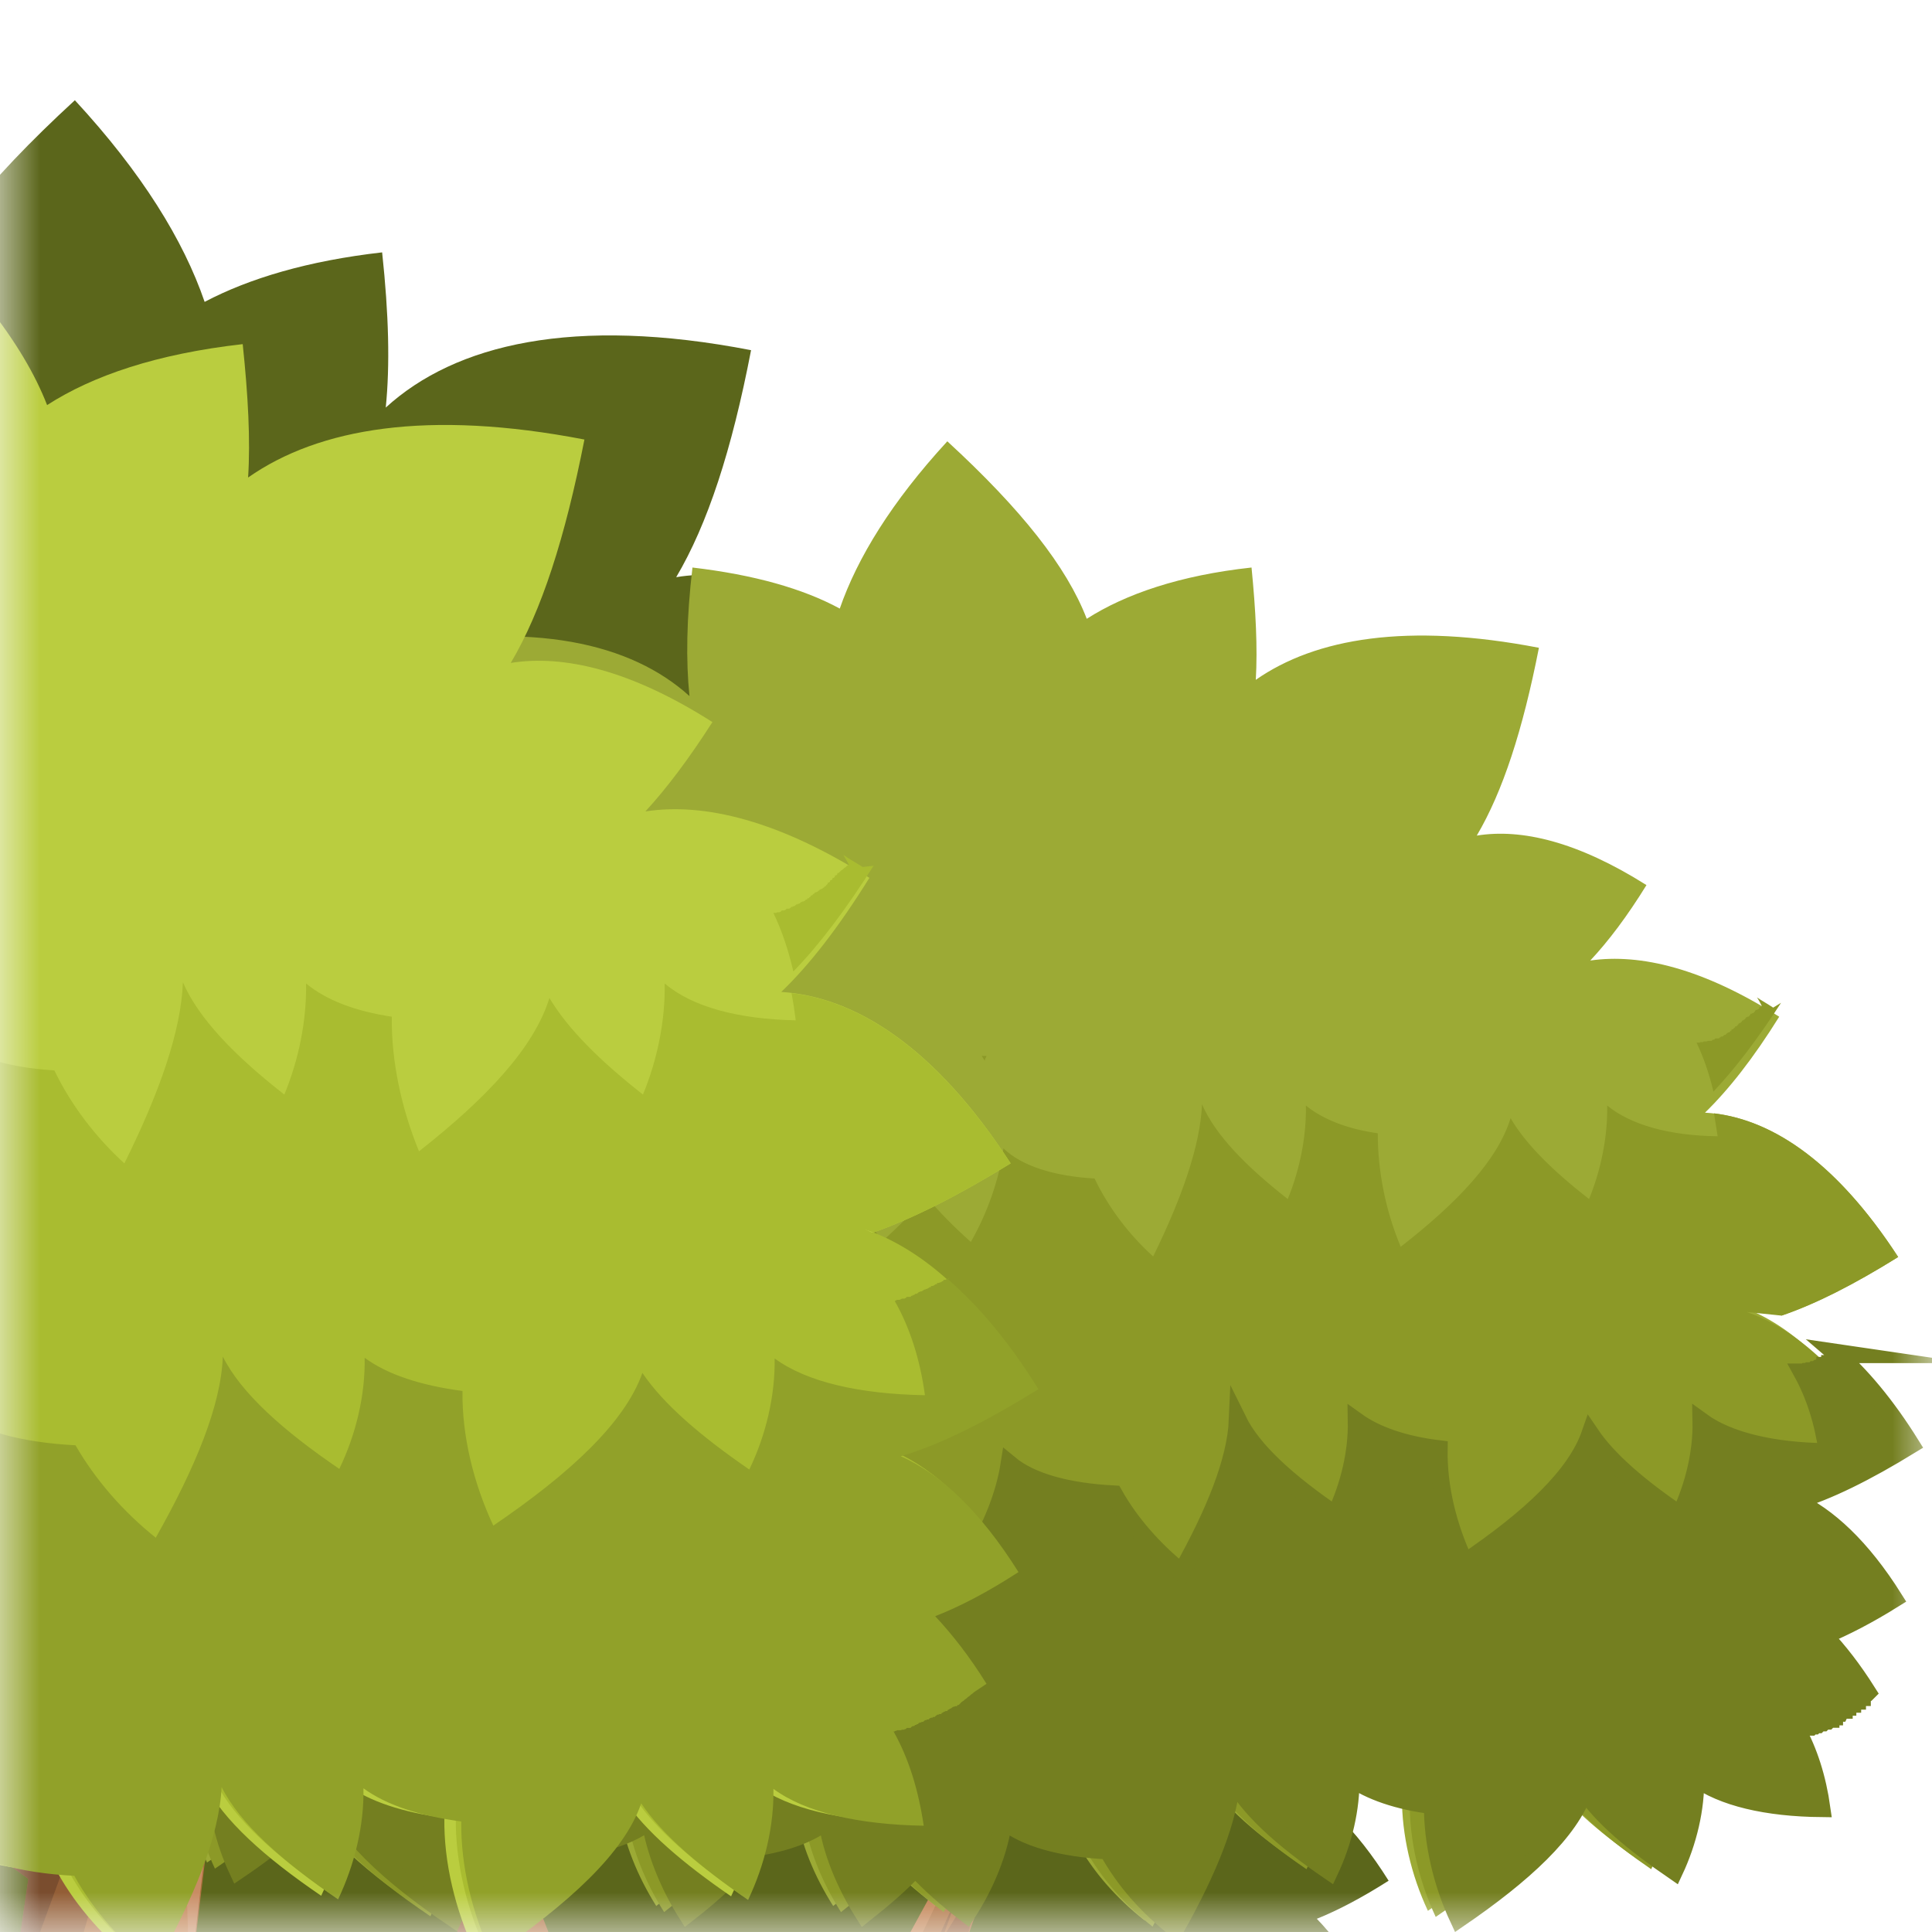 <svg width="24" height="24" viewBox="0 0 24 24" fill="none" xmlns="http://www.w3.org/2000/svg">
<mask id="mask0_44_148545" style="mask-type:luminance" maskUnits="userSpaceOnUse" x="0" y="0" width="24" height="24">
<path d="M24 0H0V24H24V0Z" fill="white"/>
</mask>
<g mask="url(#mask0_44_148545)">
<path fill-rule="evenodd" clip-rule="evenodd" d="M16.125 19.868C16.552 19.726 17.04 19.478 17.61 19.126C16.8 17.873 15.945 17.333 15.158 17.288C15.457 16.996 15.765 16.598 16.102 16.066C15.135 15.451 14.332 15.256 13.703 15.353C13.928 15.106 14.168 14.791 14.422 14.393C13.545 13.838 12.825 13.666 12.262 13.763C12.592 13.208 12.848 12.428 13.05 11.371C11.377 11.048 10.2 11.251 9.45 11.776C9.472 11.371 9.45 10.898 9.39 10.343C8.475 10.448 7.785 10.681 7.29 10.996C7.035 10.336 6.457 9.608 5.512 8.738C4.807 9.503 4.365 10.216 4.14 10.868C3.667 10.621 3.052 10.433 2.265 10.343C2.19 10.996 2.175 11.528 2.227 11.978C1.492 11.303 0.247 11.011 -1.628 11.371C-1.425 12.428 -1.17 13.208 -0.84 13.763C-1.403 13.673 -2.123 13.838 -3 14.393C-2.94 14.491 -2.88 14.581 -2.82 14.663C-3.608 14.573 -4.59 14.836 -5.768 15.578C-5.1 16.636 -4.508 17.296 -3.915 17.618C-4.545 17.791 -5.205 18.316 -5.828 19.321C-5.663 19.426 -5.498 19.523 -5.348 19.606H-5.333V19.613H-5.325L-5.318 19.621L-5.303 19.628H-5.288L-5.273 19.643H-5.258V19.651H-5.25L-5.243 19.658H-5.228H-5.213L-5.198 19.666L-5.19 19.673H-5.183H-5.175H-5.168V19.681L-5.16 19.688H-5.153H-5.145H-5.138H-5.13L-5.123 19.696H-5.115H-5.108H-5.1L-5.093 19.703H-5.085H-5.078H-5.07V19.711H-5.063L-5.048 19.718H-5.04H-5.033H-5.025V19.726H-5.018H-5.01H-5.003H-4.995H-4.988H-4.98H-4.973H-4.965H-4.958H-4.95H-4.943H-4.935H-4.928H-4.92C-5.558 19.891 -6.225 20.416 -6.863 21.436C-6.293 21.796 -5.805 22.028 -5.385 22.156C-5.805 22.343 -6.233 22.733 -6.645 23.401C-6.308 23.611 -6.015 23.768 -5.753 23.873C-5.94 24.068 -6.12 24.308 -6.308 24.593L-6.293 24.608H-6.278V24.616H-6.263L-6.248 24.638L-6.233 24.653H-6.218V24.661H-6.203L-6.195 24.676L-6.18 24.691H-6.173L-6.165 24.698H-6.15V24.713H-6.143L-6.128 24.728L-6.113 24.736H-6.098V24.751H-6.083L-6.068 24.766L-6.053 24.773H-6.038V24.781H-6.023L-6.008 24.796L-5.993 24.803H-5.978V24.811H-5.963L-5.948 24.826L-5.933 24.833H-5.925V24.841H-5.91L-5.903 24.856L-5.888 24.871H-5.88L-5.873 24.878H-5.858V24.886H-5.85L-5.835 24.901L-5.828 24.908H-5.813V24.916H-5.798L-5.783 24.931H-5.768H-5.753V24.938H-5.738L-5.723 24.953L-5.708 24.961H-5.693H-5.678L-5.67 24.976L-5.655 24.983H-5.648H-5.633L-5.625 24.991L-5.61 24.998H-5.603H-5.588V25.006H-5.58L-5.565 25.013H-5.558H-5.543H-5.528L-5.513 25.021H-5.498H-5.483H-5.468L-5.453 25.028H-5.438C-5.603 25.321 -5.715 25.658 -5.775 26.056C-5.07 26.048 -4.508 25.913 -4.163 25.658C-4.17 26.056 -4.073 26.468 -3.893 26.851C-3.375 26.498 -2.97 26.153 -2.745 25.816C-2.558 26.348 -1.973 26.888 -1.148 27.458C-1.013 27.166 -0.915 26.858 -0.863 26.551C-0.593 26.513 -0.368 26.446 -0.18 26.356C-0.18 26.438 -0.18 26.513 -0.18 26.596C0.525 26.588 1.057 26.453 1.365 26.198C1.425 26.596 1.59 27.008 1.837 27.391C2.212 27.106 2.505 26.821 2.7 26.543C3.097 26.483 3.412 26.363 3.622 26.198C3.682 26.596 3.847 27.008 4.095 27.391C4.35 27.196 4.575 27.001 4.747 26.806C4.92 27.001 5.145 27.196 5.4 27.391C5.64 27.008 5.812 26.596 5.872 26.198C6.142 26.423 6.607 26.551 7.207 26.588C7.417 26.963 7.717 27.301 8.062 27.578C8.49 26.821 8.76 26.161 8.782 25.636C8.977 26.026 9.42 26.423 10.027 26.843C10.207 26.468 10.305 26.048 10.297 25.651C10.545 25.831 10.905 25.951 11.348 26.011C11.348 26.491 11.46 26.993 11.678 27.451C12.51 26.888 13.095 26.341 13.283 25.808C13.508 26.146 13.912 26.483 14.43 26.843C14.61 26.468 14.707 26.048 14.7 25.651C15.045 25.898 15.607 26.033 16.312 26.048C16.26 25.658 16.148 25.321 15.99 25.036H16.005H16.012L16.027 25.028H16.035H16.05H16.058L16.073 25.021H16.087H16.102H16.117L16.132 25.013H16.147H16.163H16.177L16.192 24.998H16.207L16.223 24.983H16.238L16.252 24.968L16.267 24.961H16.282H16.297L16.312 24.946L16.328 24.938H16.343H16.358L16.372 24.923L16.387 24.916H16.402V24.908H16.418L16.425 24.893L16.44 24.886H16.448V24.878H16.462L16.47 24.863L16.485 24.848H16.492V24.841H16.507L16.515 24.826H16.522L16.538 24.811H16.545L16.552 24.803H16.567L16.575 24.788H16.582L16.598 24.773L16.605 24.766H16.62V24.751H16.627L16.642 24.736L16.657 24.728H16.672V24.713H16.688L16.703 24.698L16.718 24.691H16.733V24.676H16.747L16.762 24.653L16.777 24.646H16.8V24.631H16.815L16.83 24.608L16.845 24.601L16.867 24.586L16.882 24.571L16.905 24.556C16.725 24.263 16.538 24.023 16.358 23.836C16.62 23.731 16.92 23.573 17.25 23.363C16.837 22.703 16.41 22.306 15.99 22.118C16.41 21.998 16.89 21.758 17.468 21.398C16.875 20.453 16.26 19.928 15.668 19.733L16.125 19.868ZM0.57 25.351L0.555 25.328H0.592L0.57 25.351ZM1.882 25.381C1.882 25.381 1.867 25.343 1.852 25.321H1.92C1.92 25.321 1.89 25.358 1.882 25.381ZM4.132 25.381C4.132 25.381 4.117 25.343 4.102 25.321H4.17C4.17 25.321 4.14 25.358 4.132 25.381ZM6.037 25.381C6.037 25.381 6.015 25.343 6 25.321H6.067C6.067 25.321 6.052 25.358 6.037 25.381Z" fill="#5B661B"/>
<path fill-rule="evenodd" clip-rule="evenodd" d="M4.74 19.327C5.19 19.17 5.708 18.915 6.308 18.54C5.453 17.212 4.545 16.642 3.705 16.597C4.02 16.29 4.35 15.862 4.71 15.307C3.683 14.655 2.835 14.452 2.168 14.55C2.408 14.295 2.663 13.957 2.925 13.537C2.003 12.952 1.238 12.772 0.638 12.87C0.99 12.277 1.26 11.452 1.478 10.335C-0.292 9.99 -1.537 10.207 -2.34 10.762C-2.31 10.335 -2.34 9.832 -2.4 9.247C-3.367 9.36 -4.102 9.6 -4.62 9.937C-4.89 9.232 -5.497 8.467 -6.502 7.545C-7.252 8.355 -7.717 9.112 -7.95 9.802C-8.452 9.54 -9.105 9.345 -9.93 9.247C-10.005 9.937 -10.02 10.507 -9.975 10.98C-10.755 10.267 -12.075 9.952 -14.055 10.335C-13.838 11.452 -13.568 12.277 -13.215 12.87C-13.815 12.772 -14.58 12.952 -15.502 13.537C-15.443 13.635 -15.375 13.732 -15.315 13.822C-16.148 13.732 -17.19 14.002 -18.435 14.79C-17.723 15.915 -17.1 16.605 -16.47 16.957C-17.137 17.137 -17.835 17.692 -18.495 18.757C-18.315 18.87 -18.15 18.967 -17.985 19.057H-17.97V19.065H-17.962L-17.955 19.072L-17.94 19.08H-17.925L-17.91 19.095H-17.902H-17.887V19.102H-17.88L-17.872 19.11H-17.858H-17.843L-17.828 19.117L-17.812 19.125H-17.805H-17.797H-17.782V19.132L-17.767 19.14H-17.76H-17.753H-17.738V19.147L-17.73 19.155H-17.715H-17.7H-17.692L-17.685 19.162H-17.67H-17.655H-17.648V19.17H-17.633L-17.617 19.177H-17.602H-17.595H-17.587V19.185H-17.573H-17.565H-17.558H-17.55H-17.543H-17.535H-17.527H-17.52H-17.512H-17.505H-17.497H-17.49H-17.483H-17.475H-17.468C-18.142 19.365 -18.848 19.92 -19.523 21C-18.915 21.375 -18.405 21.63 -17.962 21.757C-18.405 21.952 -18.863 22.372 -19.297 23.077C-18.945 23.295 -18.63 23.46 -18.352 23.572C-18.547 23.775 -18.742 24.03 -18.938 24.337L-18.915 24.352H-18.9V24.367L-18.878 24.382H-18.863V24.397L-18.848 24.412H-18.832V24.42L-18.81 24.435H-18.795V24.442H-18.78L-18.773 24.457H-18.765L-18.742 24.472H-18.735L-18.727 24.48H-18.712V24.495H-18.698L-18.683 24.51L-18.668 24.517H-18.652V24.532H-18.637L-18.622 24.547L-18.608 24.555H-18.593V24.562H-18.578L-18.562 24.577L-18.547 24.585H-18.532V24.592H-18.517L-18.503 24.607L-18.488 24.622H-18.48V24.63H-18.465L-18.457 24.645H-18.45L-18.435 24.66L-18.427 24.667H-18.413V24.675H-18.398L-18.383 24.69L-18.367 24.697H-18.352V24.705H-18.337L-18.323 24.72H-18.308L-18.293 24.735L-18.277 24.742H-18.262H-18.247L-18.233 24.757L-18.218 24.765H-18.21H-18.195L-18.188 24.772L-18.172 24.78H-18.165H-18.15V24.787H-18.142L-18.128 24.795H-18.113H-18.098H-18.082L-18.067 24.802H-18.052H-18.038H-18.023L-18.008 24.81H-17.992C-18.172 25.117 -18.285 25.477 -18.345 25.897C-17.602 25.89 -17.003 25.747 -16.642 25.477C-16.65 25.897 -16.545 26.34 -16.358 26.737C-15.81 26.362 -15.383 26.002 -15.143 25.642C-14.947 26.205 -14.325 26.782 -13.447 27.375C-13.305 27.067 -13.2 26.745 -13.14 26.415C-12.855 26.37 -12.615 26.302 -12.42 26.205C-12.42 26.287 -12.42 26.377 -12.42 26.46C-11.678 26.445 -11.107 26.31 -10.785 26.04C-10.725 26.46 -10.545 26.902 -10.283 27.3C-9.885 26.992 -9.57 26.7 -9.375 26.407C-8.947 26.34 -8.617 26.22 -8.4 26.04C-8.34 26.46 -8.16 26.902 -7.897 27.3C-7.627 27.09 -7.395 26.887 -7.207 26.677C-7.02 26.88 -6.787 27.09 -6.517 27.3C-6.262 26.895 -6.082 26.452 -6.015 26.04C-5.73 26.28 -5.242 26.415 -4.605 26.452C-4.387 26.85 -4.065 27.21 -3.697 27.502C-3.247 26.7 -2.962 26.002 -2.94 25.447C-2.737 25.86 -2.265 26.287 -1.62 26.722C-1.432 26.317 -1.327 25.875 -1.335 25.462C-1.072 25.65 -0.69 25.777 -0.225 25.837C-0.232 26.347 -0.105 26.88 0.128 27.367C1.005 26.767 1.628 26.197 1.823 25.635C2.063 25.987 2.49 26.355 3.038 26.73C3.225 26.325 3.33 25.882 3.323 25.47C3.69 25.732 4.283 25.875 5.025 25.89C4.965 25.477 4.853 25.125 4.68 24.817H4.695H4.703L4.718 24.81H4.725H4.74H4.755L4.77 24.802H4.785H4.8H4.815L4.83 24.795H4.845H4.86H4.875L4.89 24.78H4.905L4.92 24.765H4.935L4.95 24.75L4.965 24.742H4.98H4.995L5.01 24.727L5.025 24.72H5.04V24.712H5.055L5.07 24.697L5.085 24.69H5.1V24.682H5.115L5.13 24.667L5.145 24.652H5.16V24.645H5.175L5.183 24.63L5.198 24.615H5.205L5.213 24.607H5.228L5.235 24.592H5.243L5.258 24.577H5.265L5.273 24.57H5.288L5.295 24.555H5.303L5.325 24.54L5.333 24.532H5.348V24.517H5.363L5.378 24.502L5.393 24.495H5.415V24.48H5.43L5.453 24.457L5.468 24.45L5.49 24.435L5.505 24.427L5.528 24.412L5.543 24.397L5.565 24.382L5.58 24.367L5.603 24.352L5.618 24.337L5.64 24.322L5.663 24.307L5.685 24.292C5.49 23.985 5.295 23.73 5.1 23.527C5.378 23.415 5.693 23.25 6.045 23.032C5.61 22.335 5.153 21.915 4.71 21.712C5.153 21.585 5.663 21.33 6.27 20.955C5.648 19.95 4.995 19.402 4.365 19.185L4.74 19.327ZM-11.738 25.132L-11.752 25.102H-11.715L-11.738 25.132ZM-10.342 25.17C-10.342 25.17 -10.357 25.125 -10.373 25.11H-10.305C-10.305 25.11 -10.335 25.147 -10.35 25.17H-10.342ZM-7.957 25.17C-7.957 25.17 -7.972 25.125 -7.987 25.11H-7.92C-7.92 25.11 -7.95 25.147 -7.965 25.17H-7.957ZM-5.94 25.17C-5.94 25.17 -5.97 25.125 -5.985 25.11H-5.917C-5.917 25.11 -5.94 25.155 -5.947 25.17H-5.94Z" fill="#5B661B"/>
<path fill-rule="evenodd" clip-rule="evenodd" d="M13.027 14.273H13.042H13.057H13.065H13.072H13.087L13.102 14.265H13.117H13.125H13.14H13.147L13.155 14.258H13.17H13.185H13.192L13.2 14.25H13.215H13.222H13.237H13.252V14.243L13.267 14.235L13.29 14.228H13.305H13.32L13.335 14.213H13.342H13.357V14.205H13.365L13.372 14.198L13.387 14.19H13.402H13.417L13.425 14.183L13.44 14.175H13.447H13.455H13.47V14.168L13.485 14.16H13.5H13.507H13.522V14.153H13.545V14.145L13.56 14.138H13.567H13.582V14.13H13.597L13.605 14.115L13.62 14.108L13.627 14.1H13.642L13.657 14.085H13.665H13.68V14.078H13.687L13.695 14.063L13.71 14.055C13.89 13.958 14.077 13.845 14.28 13.718C13.545 12.533 12.765 11.91 12.022 11.715C12.72 11.325 13.417 10.553 14.205 9.308C12.817 8.43 11.662 8.123 10.732 8.228C10.8 8.13 10.867 8.018 10.942 7.913C9.915 7.26 9.067 7.058 8.4 7.17C8.79 6.51 9.09 5.595 9.33 4.35C7.125 3.923 5.655 4.275 4.792 5.063C4.845 4.538 4.83 3.908 4.747 3.135C3.825 3.24 3.097 3.458 2.542 3.75C2.28 2.985 1.762 2.145 0.93 1.245C-0.188 2.273 -0.863 3.128 -1.163 3.908C-1.748 3.533 -2.558 3.263 -3.638 3.135C-3.713 3.788 -3.735 4.35 -3.705 4.823C-4.598 4.2 -5.978 3.96 -7.95 4.343C-7.71 5.588 -7.41 6.503 -7.02 7.163C-7.688 7.05 -8.535 7.253 -9.563 7.905C-9.263 8.37 -8.985 8.745 -8.715 9.038C-9.458 8.925 -10.403 9.158 -11.543 9.878C-11.145 10.5 -10.785 10.973 -10.425 11.318C-11.355 11.37 -12.36 12.008 -13.32 13.478C-12.653 13.898 -12.075 14.183 -11.573 14.355C-12.27 14.595 -13.005 15.203 -13.695 16.32C-13.02 16.74 -12.45 17.018 -11.955 17.168C-12.45 17.385 -12.953 17.85 -13.44 18.63C-13.043 18.878 -12.698 19.058 -12.383 19.185C-12.6 19.41 -12.818 19.695 -13.035 20.04L-13.013 20.055L-12.99 20.07L-12.968 20.085L-12.945 20.1L-12.923 20.115L-12.9 20.13L-12.878 20.145H-12.863V20.16L-12.84 20.175H-12.825V20.19L-12.803 20.205H-12.788V20.22L-12.765 20.235H-12.75V20.25L-12.728 20.265H-12.713V20.28L-12.69 20.295H-12.675V20.31H-12.653L-12.638 20.325H-12.63L-12.608 20.34H-12.6L-12.593 20.355H-12.57L-12.563 20.37H-12.555L-12.533 20.385H-12.525L-12.518 20.393H-12.495L-12.488 20.408H-12.48L-12.458 20.423H-12.45L-12.435 20.43H-12.413V20.445H-12.398L-12.375 20.46L-12.36 20.468H-12.338V20.483H-12.323L-12.3 20.498L-12.285 20.505H-12.27V20.513H-12.255L-12.233 20.528L-12.218 20.535H-12.203V20.543H-12.188L-12.173 20.558L-12.158 20.565H-12.143L-12.128 20.58H-12.113V20.588H-12.098L-12.083 20.603L-12.068 20.61H-12.053H-12.038L-12.023 20.625L-12.008 20.633H-11.993H-11.978L-11.963 20.648H-11.948H-11.933H-11.918L-11.903 20.655H-11.888C-12.083 20.993 -12.203 21.39 -12.27 21.848C-11.438 21.833 -10.778 21.675 -10.373 21.383C-10.388 21.848 -10.268 22.343 -10.058 22.785C-9.45 22.365 -8.97 21.968 -8.708 21.57C-8.49 22.193 -7.8 22.838 -6.818 23.505C-6.563 22.965 -6.42 22.373 -6.428 21.803C-5.903 21.735 -5.483 21.593 -5.19 21.383C-5.205 21.848 -5.085 22.343 -4.875 22.785C-4.163 22.298 -3.63 21.825 -3.405 21.368C-3.383 21.983 -3.06 22.763 -2.558 23.655C-2.145 23.325 -1.793 22.928 -1.545 22.485C-0.84 22.448 -0.293 22.29 0.022 22.028C0.09 22.493 0.292 22.988 0.577 23.43C0.877 23.198 1.14 22.965 1.342 22.74C1.545 22.965 1.807 23.198 2.107 23.43C2.392 22.98 2.595 22.493 2.662 22.028C2.902 22.23 3.277 22.365 3.75 22.433C3.975 22.755 4.32 23.093 4.762 23.43C5.047 22.98 5.25 22.493 5.317 22.028C5.67 22.32 6.307 22.478 7.132 22.493C7.132 22.395 7.132 22.298 7.132 22.208C7.35 22.313 7.62 22.388 7.935 22.44C7.995 22.8 8.115 23.168 8.272 23.505C9.247 22.838 9.937 22.2 10.162 21.57C10.425 21.968 10.905 22.373 11.512 22.785C11.722 22.335 11.842 21.848 11.827 21.383C12.232 21.675 12.892 21.833 13.725 21.848C13.657 21.383 13.53 20.978 13.335 20.64H13.35H13.365L13.38 20.633H13.395H13.41H13.425L13.44 20.618L13.455 20.61H13.47H13.485L13.492 20.595L13.507 20.588H13.515H13.522H13.537L13.545 20.58H13.552L13.567 20.565H13.575H13.59V20.558H13.605L13.62 20.543L13.635 20.535H13.65V20.528H13.665L13.68 20.513L13.695 20.505H13.71V20.498H13.725L13.74 20.483L13.762 20.475H13.777V20.468H13.792L13.8 20.453H13.807L13.83 20.438H13.837L13.845 20.43H13.867L13.875 20.415H13.882L13.905 20.4L13.92 20.393H13.935V20.378H13.95L13.972 20.363L13.987 20.355H14.01V20.348H14.032L14.047 20.325L14.07 20.31H14.085V20.303L14.107 20.288H14.122V20.273L14.145 20.258H14.16V20.243L14.182 20.228H14.197L14.205 20.213L14.227 20.198H14.235L14.242 20.183L14.265 20.168H14.272L14.287 20.153L14.31 20.138L14.325 20.123L14.347 20.108L14.362 20.093L14.385 20.078L14.407 20.063L14.43 20.048C14.22 19.703 14.002 19.425 13.777 19.193C14.092 19.065 14.437 18.885 14.835 18.638C14.347 17.858 13.845 17.393 13.35 17.175C13.845 17.033 14.415 16.755 15.09 16.328C14.34 15.128 13.552 14.505 12.802 14.31L13.027 14.273ZM0.352 20.82C0.352 20.82 0.33 20.775 0.322 20.753H0.405C0.405 20.753 0.375 20.798 0.36 20.82H0.352ZM2.595 20.82C2.595 20.82 2.565 20.775 2.55 20.753H2.632C2.632 20.753 2.61 20.798 2.602 20.82H2.595ZM5.25 20.82C5.25 20.82 5.22 20.775 5.205 20.753H5.287C5.287 20.753 5.265 20.798 5.257 20.82H5.25ZM6.802 20.783L6.78 20.753H6.817L6.802 20.783Z" fill="#5B661B"/>
<path fill-rule="evenodd" clip-rule="evenodd" d="M7.44 25.597L6.503 23.212L7.44 20.325L5.625 23.212L5.813 25.537L2.805 26.474L2.055 27.165L2.558 23.024L-0.952 20.767L-1.14 16.252L-1.957 20.077L-3.465 19.2L-4.53 17.07L-4.155 20.077L0.36 23.34L0.113 25.095L-2.145 23.152L-0.33 26.099L-0.705 27.727L-3.78 26.099L-6.54 25.657L-7.98 22.957L-7.605 25.717L-11.242 24.584L-11.303 22.072L-10.17 20.88L-9.982 17.805L-10.732 20.317L-12.675 22.14L-12.773 25.432L-6.967 27.72L-4.207 28.282L-2.707 30.082C-1.785 39.719 -2.167 42.832 -3.457 46.087C-3.915 46.387 -4.147 46.882 -4.777 47.099C-5.43 47.325 -6.487 47.272 -7.005 47.984H10.463C9.668 46.8 8.153 46.844 7.073 46.44C6.15 46.094 5.663 45.217 4.763 45.082C3.533 43.005 2.085 38.917 2.843 30.082L3.638 27.907L11.475 25.649L13.29 20.377L10.973 24.645L7.463 25.582L7.44 25.597Z" fill="#AD703E"/>
<path fill-rule="evenodd" clip-rule="evenodd" d="M4.553 26.835L3.03 27.9L2.812 30.098L3.615 27.923L11.453 25.665L12.36 23.025L10.867 25.44L4.553 26.835Z" fill="#935E36"/>
<path fill-rule="evenodd" clip-rule="evenodd" d="M7.942 26.385L4.597 27.255L3.615 27.923L11.453 25.665L12.053 23.933L11.123 25.545L7.942 26.385Z" fill="#935E36"/>
<path fill-rule="evenodd" clip-rule="evenodd" d="M-0.338 26.1L-0.713 27.735L-0.075 28.92L0.285 26.205L-2.16 23.152L-0.338 26.1Z" fill="#935E36"/>
<path fill-rule="evenodd" clip-rule="evenodd" d="M-4.545 17.07L-4.17 20.078L0.353 23.34L0.098 25.095L0.533 25.77L1.29 23.13L-3.795 19.665L-4.545 17.07Z" fill="#935E36"/>
<path fill-rule="evenodd" clip-rule="evenodd" d="M5.805 25.538L4.935 25.808L6.368 25.77L5.618 23.213L5.805 25.538Z" fill="#935E36"/>
<path fill-rule="evenodd" clip-rule="evenodd" d="M-4.328 18.773L-4.17 20.078L0.352 23.34L0.097 25.095L0.802 23.168L-3.945 19.965L-4.328 18.773Z" fill="#7A4D2E"/>
<path fill-rule="evenodd" clip-rule="evenodd" d="M-1.155 16.252L-1.47 20.707L1.98 23.25L2.04 27.165L2.543 23.024L-0.967 20.767L-1.155 16.252Z" fill="#BF7E4C"/>
<path fill-rule="evenodd" clip-rule="evenodd" d="M7.44 25.598L6.877 24.188L7.185 25.913L10.95 25.08L12.51 21.803L10.95 24.66L7.44 25.598Z" fill="#BF7E4C"/>
<path fill-rule="evenodd" clip-rule="evenodd" d="M2.31 23.168L2.355 24.63L2.542 23.025L-0.968 20.768L2.31 23.168Z" fill="#C88C63"/>
<path fill-rule="evenodd" clip-rule="evenodd" d="M10.133 25.432L11.363 25.042L11.903 23.527L11.325 24.802L10.133 25.432Z" fill="#935E36"/>
<path fill-rule="evenodd" clip-rule="evenodd" d="M-1.418 19.268L-1.53 21.015L0.502 22.38L-1.328 20.963L-1.418 19.268Z" fill="#935E36"/>
<path fill-rule="evenodd" clip-rule="evenodd" d="M22.133 16.342C22.552 16.2 23.025 15.96 23.58 15.615C22.785 14.392 21.96 13.867 21.18 13.822C21.473 13.537 21.78 13.147 22.102 12.63C21.157 12.03 20.378 11.842 19.755 11.932C19.98 11.692 20.212 11.385 20.453 10.995C19.598 10.455 18.9 10.29 18.345 10.38C18.668 9.832 18.915 9.075 19.117 8.047C17.483 7.732 16.343 7.927 15.6 8.445C15.623 8.047 15.6 7.59 15.547 7.05C14.655 7.147 13.98 7.38 13.5 7.687C13.252 7.042 12.69 6.33 11.768 5.482C11.078 6.232 10.65 6.93 10.432 7.56C9.975 7.312 9.367 7.14 8.602 7.05C8.527 7.687 8.52 8.212 8.565 8.647C7.845 7.995 6.63 7.702 4.807 8.055C5.01 9.082 5.257 9.847 5.58 10.387C5.025 10.297 4.327 10.462 3.472 11.002C3.532 11.092 3.592 11.182 3.645 11.265C2.88 11.182 1.92 11.43 0.772 12.157C1.425 13.192 2.002 13.83 2.58 14.152C1.965 14.317 1.32 14.835 0.712 15.817C0.877 15.922 1.035 16.012 1.185 16.095H1.2V16.102H1.207L1.215 16.11L1.23 16.117H1.237H1.245V16.125L1.252 16.132H1.26H1.267H1.282V16.14L1.29 16.147H1.305V16.155H1.312H1.32L1.327 16.162H1.335H1.342H1.35L1.357 16.17H1.365H1.372H1.38V16.177H1.387H1.395H1.402H1.41L1.417 16.185H1.425V16.192H1.432L1.447 16.2H1.455H1.462H1.47V16.207H1.477H1.485H1.492H1.5H1.507H1.515H1.522H1.53H1.537H1.545H1.552H1.56H1.567H1.575C0.952 16.365 0.3 16.882 -0.323 17.872C0.24 18.225 0.712 18.45 1.117 18.57C0.705 18.75 0.292 19.14 -0.113 19.785C0.217 19.987 0.502 20.137 0.757 20.242C0.577 20.43 0.397 20.662 0.217 20.947H0.232L0.247 20.97L0.262 20.985H0.277V20.992H0.292L0.307 21.007L0.322 21.022H0.33V21.03H0.345L0.352 21.045H0.36L0.375 21.06L0.382 21.067H0.397V21.082H0.405L0.42 21.097L0.435 21.105H0.45V21.112H0.465L0.48 21.127L0.495 21.135H0.51V21.142H0.525L0.54 21.157L0.555 21.165H0.57V21.172H0.585L0.592 21.187L0.607 21.195H0.615V21.202H0.63V21.217H0.637L0.652 21.232L0.66 21.24H0.675V21.247H0.682L0.697 21.262H0.712H0.727V21.27H0.742L0.757 21.285H0.772H0.787H0.802L0.817 21.3L0.832 21.307H0.84H0.855L0.862 21.315L0.877 21.322H0.892V21.33H0.9L0.915 21.337H0.922H0.937H0.945L0.96 21.345H0.975H0.99H1.005L1.02 21.352H1.035H1.05H1.065C0.9 21.637 0.795 21.975 0.742 22.357C1.432 22.35 1.98 22.215 2.31 21.975C2.302 22.357 2.4 22.77 2.572 23.137C3.082 22.792 3.472 22.455 3.69 22.132C3.87 22.65 4.44 23.182 5.25 23.73C5.385 23.445 5.482 23.145 5.527 22.845C5.79 22.807 6.015 22.74 6.187 22.657C6.187 22.732 6.187 22.815 6.187 22.897C6.87 22.89 7.395 22.755 7.695 22.515C7.755 22.897 7.92 23.31 8.152 23.677C8.52 23.392 8.805 23.122 8.992 22.852C9.382 22.792 9.69 22.68 9.892 22.515C9.945 22.897 10.117 23.31 10.35 23.677C10.598 23.482 10.815 23.295 10.988 23.107C11.16 23.295 11.37 23.482 11.625 23.677C11.865 23.31 12.03 22.897 12.082 22.515C12.345 22.732 12.795 22.86 13.38 22.89C13.582 23.257 13.875 23.587 14.22 23.857C14.633 23.122 14.895 22.477 14.918 21.967C15.105 22.35 15.54 22.74 16.133 23.145C16.305 22.777 16.402 22.365 16.395 21.982C16.635 22.155 16.988 22.275 17.415 22.327C17.415 22.792 17.527 23.287 17.738 23.737C18.547 23.182 19.117 22.657 19.297 22.14C19.515 22.47 19.913 22.8 20.415 23.145C20.587 22.777 20.685 22.365 20.677 21.982C21.015 22.23 21.562 22.357 22.245 22.365C22.192 21.99 22.087 21.66 21.93 21.375H21.945H21.953L21.968 21.367H21.975H21.99H21.997L22.012 21.36H22.02H22.035H22.05L22.065 21.352H22.08H22.095H22.11L22.125 21.337H22.14H22.155L22.17 21.322H22.185H22.2L22.215 21.307L22.23 21.3H22.245H22.26L22.275 21.285L22.29 21.277H22.305H22.32L22.335 21.262L22.35 21.255H22.358V21.247H22.372L22.38 21.232L22.395 21.225H22.402V21.217H22.418L22.425 21.202L22.44 21.187H22.448L22.455 21.18H22.47L22.477 21.165H22.485L22.5 21.15L22.508 21.142H22.523V21.127H22.53L22.545 21.112L22.552 21.105H22.567V21.09H22.582L22.598 21.075L22.613 21.067H22.628V21.052H22.642L22.657 21.037L22.672 21.03H22.688V21.015H22.703L22.718 20.992L22.733 20.985H22.747V20.97H22.762L22.785 20.947L22.8 20.94L22.815 20.925C22.635 20.64 22.455 20.407 22.275 20.22C22.53 20.115 22.823 19.965 23.145 19.762C22.74 19.117 22.32 18.735 21.915 18.547C22.32 18.427 22.793 18.195 23.355 17.85C22.777 16.927 22.177 16.417 21.6 16.222L22.133 16.342ZM6.945 21.69L6.93 21.667H6.96L6.937 21.69H6.945ZM8.227 21.72C8.227 21.72 8.212 21.682 8.197 21.66H8.265C8.265 21.66 8.235 21.697 8.227 21.72ZM10.425 21.72C10.425 21.72 10.41 21.682 10.395 21.66H10.463C10.463 21.66 10.432 21.697 10.425 21.72ZM12.285 21.72C12.285 21.72 12.262 21.682 12.248 21.66H12.315C12.315 21.66 12.3 21.697 12.285 21.72Z" fill="#9CAA35"/>
<path fill-rule="evenodd" clip-rule="evenodd" d="M10.65 13.117H10.59C10.59 13.117 10.605 13.155 10.612 13.177C10.62 13.155 10.635 13.14 10.65 13.117Z" fill="#8C9927"/>
<path fill-rule="evenodd" clip-rule="evenodd" d="M12.255 13.117H12.195C12.195 13.117 12.218 13.155 12.233 13.177C12.233 13.155 12.248 13.14 12.255 13.117Z" fill="#8C9927"/>
<path fill-rule="evenodd" clip-rule="evenodd" d="M22.027 12.517C21.96 12.472 21.892 12.435 21.825 12.39C21.848 12.42 21.863 12.457 21.885 12.495L21.87 12.51H21.855V12.525L21.84 12.54H21.825V12.547H21.81L21.795 12.57L21.78 12.585H21.765V12.592H21.75L21.735 12.615L21.72 12.63H21.705V12.637H21.69L21.683 12.652L21.668 12.667H21.66V12.675H21.645L21.637 12.69L21.622 12.705H21.615V12.712H21.6L21.593 12.727L21.578 12.742L21.57 12.75H21.555V12.765H21.547L21.532 12.78L21.525 12.787H21.51V12.802H21.503L21.488 12.817L21.48 12.825H21.465V12.832H21.457L21.442 12.847L21.435 12.855H21.42V12.862H21.413L21.398 12.877H21.39H21.375V12.885H21.367L21.352 12.9H21.337H21.323H21.308L21.293 12.915H21.277L21.262 12.93H21.247H21.233H21.218L21.203 12.937H21.188H21.18H21.165L21.157 12.945H21.142H21.135H21.12L21.113 12.952H21.098H21.09H21.075C21.165 13.14 21.233 13.342 21.285 13.56C21.547 13.282 21.825 12.922 22.125 12.457L22.027 12.517Z" fill="#8C9927"/>
<path fill-rule="evenodd" clip-rule="evenodd" d="M7.59 13.117H7.56L7.575 13.147L7.59 13.117Z" fill="#8C9927"/>
<path fill-rule="evenodd" clip-rule="evenodd" d="M22.132 16.343C22.552 16.2 23.025 15.96 23.58 15.615C22.822 14.453 22.035 13.92 21.292 13.83C21.307 13.92 21.322 14.018 21.337 14.115C20.737 14.108 20.257 13.973 19.965 13.733C19.972 14.115 19.89 14.528 19.74 14.895C19.297 14.55 18.952 14.213 18.765 13.89C18.607 14.408 18.105 14.94 17.4 15.488C17.212 15.038 17.115 14.55 17.115 14.078C16.74 14.025 16.432 13.905 16.222 13.733C16.23 14.115 16.147 14.528 15.997 14.895C15.48 14.49 15.097 14.1 14.932 13.718C14.91 14.228 14.685 14.873 14.325 15.608C14.025 15.338 13.77 15 13.597 14.64C13.087 14.61 12.69 14.483 12.465 14.265C12.412 14.648 12.27 15.06 12.06 15.428C11.842 15.233 11.655 15.045 11.505 14.858C11.355 15.045 11.167 15.233 10.95 15.428C10.74 15.06 10.597 14.648 10.552 14.265C10.38 14.43 10.11 14.543 9.765 14.603C9.6 14.873 9.352 15.15 9.03 15.428C8.82 15.06 8.677 14.648 8.625 14.265C8.37 14.513 7.912 14.64 7.312 14.648C7.312 14.565 7.312 14.49 7.312 14.408C7.155 14.498 6.96 14.558 6.735 14.595C6.69 14.895 6.607 15.195 6.487 15.48C5.782 14.925 5.28 14.4 5.122 13.883C4.927 14.213 4.59 14.543 4.147 14.888C3.997 14.52 3.907 14.108 3.922 13.725C3.63 13.973 3.15 14.1 2.55 14.108C2.595 13.725 2.692 13.388 2.835 13.103H2.82H2.812L2.797 13.095H2.782L2.775 13.088H2.76H2.752H2.737L2.73 13.08H2.715H2.707H2.692V13.073L2.677 13.065H2.662V13.058H2.655L2.64 13.05H2.632H2.617V13.043H2.61L2.595 13.028H2.58H2.565L2.55 13.013H2.535H2.52L2.512 12.998L2.497 12.99H2.49H2.475L2.467 12.975L2.452 12.968V12.96H2.437V12.945H2.43L2.415 12.93L2.407 12.923H2.392V12.915H2.385L2.37 12.9L2.355 12.893H2.34V12.885H2.325L2.31 12.87L2.295 12.863H2.28V12.855H2.265L2.257 12.84L2.242 12.825H2.235V12.818H2.22L2.212 12.803L2.197 12.788L2.19 12.78H2.175V12.765H2.167L2.152 12.75L2.145 12.743H2.13V12.728H2.115L2.1 12.705L2.085 12.698H2.07C2.227 12.405 2.385 12.173 2.542 11.985C2.37 11.903 2.175 11.798 1.965 11.655C1.62 11.798 1.252 11.993 0.87 12.233C1.522 13.268 2.1 13.905 2.677 14.228C2.062 14.393 1.417 14.91 0.81 15.893C0.975 15.998 1.132 16.088 1.282 16.17H1.297V16.178H1.305L1.312 16.185L1.327 16.193H1.335H1.342V16.2L1.35 16.208H1.357H1.365H1.38V16.215L1.387 16.223H1.402V16.23H1.41H1.417L1.425 16.238H1.432H1.44H1.447L1.455 16.245H1.462H1.47H1.477V16.253H1.485H1.492H1.5H1.507L1.515 16.26H1.522V16.268H1.53L1.545 16.275H1.552H1.56H1.567V16.283H1.575H1.582H1.59H1.597H1.605H1.612H1.62H1.627H1.635H1.642H1.65H1.657H1.665H1.672C1.05 16.44 0.397 16.958 -0.225 17.948C0.337 18.3 0.81 18.525 1.215 18.645C0.802 18.825 0.39 19.215 -0.015 19.86C0.315 20.063 0.6 20.213 0.855 20.318C0.675 20.505 0.495 20.738 0.315 21.023H0.33L0.345 21.045L0.36 21.06H0.375V21.068H0.39L0.405 21.083L0.42 21.098H0.427V21.105H0.442L0.45 21.12H0.457L0.472 21.135L0.48 21.143H0.495V21.158H0.502L0.517 21.173L0.532 21.18H0.547V21.188H0.562L0.577 21.203L0.592 21.21H0.607V21.218H0.622L0.637 21.233L0.652 21.24H0.667V21.248H0.682L0.69 21.263L0.705 21.27H0.712V21.278H0.727V21.293H0.735L0.75 21.308L0.757 21.315H0.772V21.323H0.78L0.795 21.338H0.81H0.825V21.345H0.84L0.855 21.36H0.87H0.885H0.9L0.915 21.375L0.93 21.383H0.937H0.952L0.96 21.39L0.975 21.398H0.99V21.405H0.997L1.012 21.413H1.02H1.035H1.042L1.057 21.42H1.072H1.087H1.102L1.117 21.428H1.132H1.147H1.162C0.997 21.713 0.892 22.05 0.84 22.433C1.53 22.425 2.077 22.29 2.407 22.05C2.4 22.433 2.497 22.845 2.67 23.213C3.18 22.868 3.57 22.53 3.787 22.208C3.967 22.725 4.537 23.258 5.347 23.805C5.482 23.52 5.58 23.22 5.625 22.92C5.887 22.883 6.112 22.815 6.285 22.733C6.285 22.808 6.285 22.89 6.285 22.973C6.967 22.965 7.492 22.83 7.792 22.59C7.852 22.973 8.017 23.385 8.25 23.753C8.617 23.468 8.902 23.198 9.09 22.928C9.48 22.868 9.787 22.755 9.99 22.59C10.042 22.973 10.215 23.385 10.447 23.753C10.695 23.558 10.912 23.37 11.085 23.183C11.257 23.37 11.467 23.558 11.722 23.753C11.962 23.385 12.127 22.973 12.18 22.59C12.442 22.808 12.892 22.935 13.477 22.965C13.68 23.333 13.972 23.663 14.317 23.933C14.73 23.198 14.992 22.553 15.015 22.043C15.202 22.425 15.637 22.815 16.23 23.22C16.402 22.853 16.5 22.44 16.492 22.058C16.732 22.23 17.085 22.35 17.512 22.403C17.512 22.868 17.625 23.363 17.835 23.813C18.645 23.258 19.215 22.733 19.395 22.215C19.612 22.545 20.01 22.875 20.512 23.22C20.685 22.853 20.782 22.44 20.775 22.058C21.112 22.305 21.66 22.433 22.342 22.44C22.29 22.065 22.185 21.735 22.027 21.45H22.042H22.05L22.065 21.443H22.072H22.087H22.095L22.11 21.435H22.117H22.132H22.147L22.162 21.428H22.177H22.192H22.207L22.222 21.413H22.237H22.252L22.267 21.398H22.282H22.297L22.312 21.383L22.327 21.375H22.342H22.357L22.372 21.36L22.387 21.353H22.402H22.417L22.432 21.338L22.447 21.33H22.455V21.323H22.47L22.477 21.308L22.492 21.3H22.5V21.293H22.515L22.522 21.278L22.537 21.263H22.545L22.552 21.255H22.567L22.575 21.24H22.582L22.597 21.225L22.605 21.218H22.62V21.203H22.627L22.642 21.188L22.65 21.18H22.665V21.165H22.68L22.695 21.15L22.71 21.143H22.725V21.128H22.74L22.755 21.113L22.77 21.105H22.785V21.09H22.8L22.815 21.068L22.83 21.06H22.845V21.045H22.86L22.882 21.023L22.897 21.015L22.912 21C22.732 20.715 22.552 20.483 22.372 20.295C22.627 20.19 22.92 20.04 23.242 19.838C22.837 19.193 22.417 18.81 22.012 18.623C22.417 18.503 22.89 18.27 23.452 17.925C22.875 17.003 22.275 16.493 21.697 16.298L22.132 16.343ZM6.945 21.69L6.93 21.668H6.96L6.937 21.69H6.945ZM8.227 21.72C8.227 21.72 8.212 21.683 8.197 21.66H8.265C8.265 21.66 8.235 21.698 8.227 21.72ZM10.425 21.72C10.425 21.72 10.41 21.683 10.395 21.66H10.462C10.462 21.66 10.432 21.698 10.425 21.72ZM12.285 21.72C12.285 21.72 12.262 21.683 12.247 21.66H12.315C12.315 21.66 12.3 21.698 12.285 21.72Z" fill="#8C9927"/>
<path fill-rule="evenodd" clip-rule="evenodd" d="M8.73 13.117H8.67C8.67 13.117 8.685 13.155 8.692 13.177C8.7 13.155 8.715 13.14 8.73 13.117Z" fill="#8C9927"/>
<path fill-rule="evenodd" clip-rule="evenodd" d="M10.463 17.205H10.395C10.395 17.205 10.41 17.243 10.425 17.265C10.44 17.243 10.447 17.228 10.463 17.205Z" fill="#747F20" stroke="#747F20" stroke-width="0.22" stroke-miterlimit="22.93"/>
<path fill-rule="evenodd" clip-rule="evenodd" d="M12.307 17.205H12.24C12.24 17.205 12.27 17.243 12.277 17.265C12.285 17.243 12.293 17.228 12.307 17.205Z" fill="#747F20" stroke="#747F20" stroke-width="0.22" stroke-miterlimit="22.93"/>
<path fill-rule="evenodd" clip-rule="evenodd" d="M6.967 17.205H6.93L6.945 17.228L6.967 17.205Z" fill="#747F20" stroke="#747F20" stroke-width="0.22" stroke-miterlimit="22.93"/>
<path fill-rule="evenodd" clip-rule="evenodd" d="M22.943 16.823H22.935H22.928L22.913 16.838H22.905L22.898 16.846H22.883V16.861H22.875L22.86 16.876L22.853 16.883H22.838V16.891H22.83L22.815 16.906L22.808 16.913H22.793V16.921H22.778L22.763 16.936L22.748 16.943H22.733V16.951H22.718L22.703 16.966H22.688H22.673V16.973H22.658L22.643 16.988H22.628H22.613L22.598 17.003H22.583L22.568 17.018H22.553H22.538L22.523 17.033H22.508H22.493H22.478L22.47 17.041H22.455H22.448H22.433L22.425 17.048H22.41H22.403H22.388C22.545 17.333 22.65 17.663 22.703 18.038C22.013 18.031 21.465 17.896 21.135 17.656C21.143 18.038 21.045 18.451 20.873 18.818C20.363 18.473 19.973 18.136 19.755 17.813C19.575 18.331 19.005 18.863 18.195 19.411C17.985 18.961 17.865 18.473 17.873 18.001C17.438 17.948 17.093 17.828 16.853 17.656C16.86 18.038 16.763 18.451 16.59 18.818C15.998 18.413 15.563 18.023 15.375 17.641C15.353 18.151 15.09 18.796 14.678 19.531C14.34 19.261 14.04 18.923 13.838 18.563C13.253 18.533 12.803 18.406 12.54 18.188C12.48 18.571 12.315 18.983 12.083 19.351C11.835 19.156 11.618 18.968 11.445 18.781C11.273 18.968 11.063 19.156 10.808 19.351C10.568 18.983 10.403 18.571 10.35 18.188C10.148 18.353 9.84 18.466 9.45 18.526C9.263 18.796 8.978 19.066 8.61 19.351C8.37 18.983 8.205 18.571 8.153 18.188C7.86 18.436 7.335 18.563 6.645 18.571C6.645 18.488 6.645 18.413 6.645 18.331C6.465 18.421 6.24 18.481 5.985 18.518C5.933 18.818 5.835 19.118 5.708 19.403C4.898 18.848 4.328 18.323 4.148 17.806C3.93 18.136 3.533 18.466 3.03 18.811C2.858 18.443 2.76 18.031 2.768 17.648C2.43 17.896 1.883 18.023 1.2 18.031C1.253 17.648 1.365 17.311 1.523 17.026H1.508H1.493L1.478 17.018H1.463H1.448H1.433L1.418 17.011H1.403H1.395H1.38L1.373 17.003L1.358 16.996H1.35H1.335V16.988L1.32 16.981H1.313H1.298V16.973H1.29L1.275 16.966H1.26H1.245V16.958H1.23L1.215 16.943H1.2H1.185V16.936H1.17L1.155 16.921L1.14 16.913H1.133V16.906H1.118L1.11 16.891L1.095 16.883H1.088V16.876H1.073V16.861H1.065L1.05 16.846L1.043 16.838H1.028V16.831H1.013C0.69 17.101 0.375 17.476 0.06 17.971C0.623 18.323 1.095 18.548 1.5 18.668C1.088 18.848 0.675 19.238 0.27 19.883C0.6 20.086 0.885 20.236 1.14 20.341C0.96 20.528 0.78 20.761 0.6 21.046H0.615L0.63 21.068L0.645 21.083H0.66V21.091H0.675L0.69 21.106L0.705 21.121H0.713V21.128H0.728L0.735 21.143H0.743L0.758 21.158L0.765 21.166H0.78V21.181H0.788L0.803 21.196L0.818 21.203H0.833V21.211H0.848L0.863 21.226L0.878 21.233H0.893V21.241H0.908L0.923 21.256L0.938 21.263H0.953V21.271H0.968L0.975 21.286L0.99 21.293H0.998V21.301H1.013V21.316H1.02L1.035 21.331L1.043 21.338H1.058V21.346H1.065L1.08 21.361H1.095H1.11V21.368H1.125L1.14 21.383H1.155H1.17H1.185L1.2 21.398L1.215 21.406H1.223H1.238L1.245 21.413L1.26 21.421H1.275V21.428H1.283L1.298 21.436H1.305H1.32H1.328L1.343 21.443H1.358H1.373H1.388L1.403 21.451H1.418H1.433H1.448C1.283 21.736 1.178 22.073 1.125 22.456C1.815 22.448 2.363 22.313 2.693 22.073C2.685 22.456 2.783 22.868 2.955 23.236C3.465 22.891 3.855 22.553 4.073 22.231C4.253 22.748 4.823 23.281 5.633 23.828C5.768 23.543 5.865 23.243 5.91 22.943C6.173 22.906 6.398 22.838 6.57 22.756C6.57 22.831 6.57 22.913 6.57 22.996C7.253 22.988 7.778 22.853 8.078 22.613C8.138 22.996 8.303 23.408 8.535 23.776C8.903 23.491 9.188 23.221 9.375 22.951C9.765 22.891 10.073 22.778 10.275 22.613C10.328 22.996 10.5 23.408 10.733 23.776C10.98 23.581 11.198 23.393 11.37 23.206C11.543 23.393 11.753 23.581 12.008 23.776C12.248 23.408 12.413 22.996 12.465 22.613C12.728 22.831 13.178 22.958 13.763 22.988C13.965 23.356 14.258 23.686 14.603 23.956C15.015 23.221 15.278 22.576 15.3 22.066C15.488 22.448 15.923 22.838 16.515 23.243C16.688 22.876 16.785 22.463 16.778 22.081C17.018 22.253 17.37 22.373 17.798 22.426C17.798 22.891 17.91 23.386 18.12 23.836C18.93 23.281 19.5 22.756 19.68 22.238C19.898 22.568 20.295 22.898 20.798 23.243C20.97 22.876 21.068 22.463 21.06 22.081C21.398 22.328 21.945 22.456 22.628 22.463C22.575 22.088 22.47 21.758 22.313 21.473H22.328H22.335L22.35 21.466H22.358H22.373H22.38L22.395 21.458H22.403H22.418H22.433L22.448 21.451H22.463H22.478H22.493L22.508 21.436H22.523H22.538L22.553 21.421H22.568H22.583L22.598 21.406L22.613 21.398H22.628H22.643L22.658 21.383L22.673 21.376H22.688H22.703L22.718 21.361L22.733 21.353H22.74V21.346H22.755L22.763 21.331L22.778 21.323H22.785V21.316H22.8L22.808 21.301L22.823 21.286H22.83L22.838 21.278H22.853L22.86 21.263H22.868L22.883 21.248L22.89 21.241H22.905V21.226H22.913L22.928 21.211L22.935 21.203H22.95V21.188H22.965L22.98 21.173L22.995 21.166H23.01V21.151H23.025L23.04 21.136L23.055 21.128H23.07V21.113H23.085L23.1 21.091L23.115 21.083H23.13V21.068H23.145L23.168 21.046L23.183 21.038L23.198 21.023C23.018 20.738 22.838 20.506 22.658 20.318C22.913 20.213 23.205 20.063 23.528 19.861C23.123 19.216 22.703 18.833 22.298 18.646C22.703 18.526 23.175 18.293 23.738 17.948C23.43 17.453 23.108 17.071 22.793 16.801L22.943 16.823ZM6.945 21.691L6.93 21.668H6.96L6.938 21.691H6.945ZM8.228 21.721C8.228 21.721 8.213 21.683 8.198 21.661H8.265C8.265 21.661 8.235 21.698 8.228 21.721ZM10.425 21.721C10.425 21.721 10.41 21.683 10.395 21.661H10.463C10.463 21.661 10.433 21.698 10.425 21.721ZM12.285 21.721C12.285 21.721 12.263 21.683 12.248 21.661H12.315C12.315 21.661 12.3 21.698 12.285 21.721Z" fill="#747F20" stroke="#747F20" stroke-width="0.22" stroke-miterlimit="22.93"/>
<path fill-rule="evenodd" clip-rule="evenodd" d="M8.265 17.205H8.198C8.198 17.205 8.213 17.243 8.228 17.265C8.243 17.243 8.25 17.228 8.265 17.205Z" fill="#747F20" stroke="#747F20" stroke-width="0.22" stroke-miterlimit="22.93"/>
<path fill-rule="evenodd" clip-rule="evenodd" d="M10.837 15.315C11.332 15.142 11.895 14.857 12.555 14.452C11.617 13.005 10.627 12.382 9.705 12.322C10.057 11.985 10.417 11.52 10.8 10.905C9.675 10.192 8.745 9.967 8.017 10.08C8.28 9.795 8.557 9.427 8.85 8.97C7.837 8.325 7.005 8.13 6.345 8.235C6.727 7.59 7.02 6.682 7.26 5.46C5.317 5.085 3.96 5.317 3.082 5.932C3.112 5.467 3.082 4.912 3.015 4.275C1.95 4.395 1.155 4.665 0.585 5.032C0.285 4.26 -0.375 3.42 -1.478 2.407C-2.295 3.3 -2.805 4.125 -3.068 4.875C-3.615 4.582 -4.328 4.372 -5.243 4.267C-5.325 5.025 -5.348 5.647 -5.288 6.165C-6.143 5.385 -7.59 5.04 -9.758 5.46C-9.518 6.682 -9.225 7.59 -8.843 8.235C-9.503 8.13 -10.335 8.325 -11.348 8.97C-11.28 9.082 -11.213 9.187 -11.145 9.285C-12.053 9.18 -13.193 9.48 -14.565 10.35C-13.785 11.58 -13.103 12.337 -12.413 12.72C-13.14 12.915 -13.905 13.53 -14.633 14.692C-14.438 14.812 -14.25 14.925 -14.07 15.022H-14.055V15.03H-14.048L-14.04 15.045L-14.025 15.052H-14.018H-14.003H-13.988L-13.98 15.067L-13.965 15.075H-13.958H-13.95H-13.935V15.082H-13.928L-13.913 15.09H-13.898V15.105H-13.883V15.112H-13.875L-13.86 15.12H-13.845H-13.83H-13.815L-13.808 15.127L-13.793 15.135H-13.785H-13.77H-13.755L-13.748 15.142L-13.733 15.15H-13.725H-13.718H-13.703V15.157H-13.695L-13.68 15.165H-13.665L-13.658 15.172L-13.643 15.18L-13.62 15.187H-13.605H-13.59H-13.575L-13.568 15.195H-13.553H-13.545H-13.538H-13.523V15.202H-13.508H-13.5H-13.493H-13.478H-13.47L-13.463 15.21H-13.448H-13.433H-13.425H-13.418H-13.403H-13.388C-14.13 15.405 -14.903 16.012 -15.638 17.197C-14.97 17.61 -14.415 17.887 -13.928 18.03C-14.415 18.247 -14.91 18.705 -15.39 19.47C-15 19.71 -14.663 19.89 -14.355 20.017C-14.573 20.242 -14.783 20.52 -14.993 20.857L-14.97 20.872L-14.948 20.887L-14.925 20.902H-14.91V20.917L-14.888 20.932H-14.873V20.947L-14.85 20.962H-14.835V20.977L-14.813 20.992H-14.805L-14.798 21.007L-14.775 21.022H-14.768L-14.753 21.037L-14.73 21.052L-14.715 21.067L-14.693 21.082L-14.678 21.09H-14.655V21.105H-14.64L-14.618 21.127L-14.603 21.135H-14.588V21.142H-14.565L-14.55 21.165L-14.528 21.18H-14.513V21.187H-14.498L-14.483 21.202L-14.46 21.217H-14.453L-14.445 21.225H-14.43L-14.423 21.24H-14.415L-14.393 21.255L-14.385 21.262H-14.37V21.277H-14.355L-14.34 21.292L-14.325 21.3H-14.31V21.307H-14.295L-14.28 21.322L-14.265 21.33H-14.25V21.337H-14.235L-14.22 21.352L-14.205 21.36H-14.19V21.367H-14.175L-14.168 21.382L-14.153 21.39H-14.145L-14.138 21.397H-14.123L-14.115 21.405H-14.108L-14.093 21.412H-14.085H-14.07V21.42H-14.055L-14.04 21.435H-14.025H-14.01H-13.995L-13.98 21.45H-13.965H-13.95H-13.935C-14.13 21.787 -14.258 22.192 -14.325 22.642C-13.508 22.627 -12.855 22.477 -12.458 22.185C-12.465 22.642 -12.353 23.13 -12.143 23.565C-11.543 23.152 -11.078 22.755 -10.815 22.365C-10.598 22.98 -9.923 23.61 -8.955 24.262C-8.798 23.925 -8.685 23.572 -8.625 23.212C-8.318 23.167 -8.048 23.092 -7.838 22.987C-7.838 23.077 -7.838 23.175 -7.838 23.272C-7.02 23.257 -6.398 23.107 -6.053 22.815C-5.985 23.272 -5.79 23.76 -5.505 24.195C-5.07 23.857 -4.725 23.535 -4.508 23.212C-4.043 23.145 -3.683 23.01 -3.443 22.807C-3.375 23.265 -3.18 23.752 -2.895 24.187C-2.595 23.955 -2.34 23.73 -2.138 23.512C-1.935 23.737 -1.68 23.962 -1.38 24.187C-1.095 23.745 -0.9 23.265 -0.833 22.807C-0.518 23.07 0.015 23.22 0.712 23.257C0.952 23.692 1.305 24.082 1.71 24.405C2.205 23.527 2.512 22.762 2.542 22.155C2.767 22.605 3.285 23.07 3.99 23.55C4.2 23.107 4.312 22.627 4.305 22.17C4.59 22.38 5.01 22.515 5.52 22.582C5.512 23.137 5.655 23.722 5.902 24.255C6.862 23.595 7.545 22.972 7.755 22.357C8.017 22.747 8.482 23.145 9.082 23.557C9.292 23.115 9.405 22.635 9.397 22.177C9.795 22.47 10.447 22.62 11.265 22.635C11.197 22.185 11.077 21.795 10.89 21.465H10.905V21.457H10.92L10.935 21.45H10.95H10.965H10.98L10.995 21.442H11.01H11.025V21.435H11.04L11.055 21.42H11.07H11.085H11.1L11.115 21.405L11.13 21.397H11.145L11.16 21.382H11.175V21.375H11.19L11.205 21.36L11.22 21.352H11.235V21.345H11.257L11.272 21.33L11.287 21.322H11.302V21.315H11.325L11.34 21.3L11.362 21.292H11.377V21.285H11.4L11.415 21.27L11.437 21.255H11.452L11.46 21.247H11.482L11.49 21.232H11.497L11.52 21.217H11.527L11.535 21.21H11.557L11.565 21.195H11.572L11.595 21.18H11.602L11.61 21.172L11.632 21.157H11.64L11.655 21.15H11.677L11.685 21.135H11.7L11.722 21.112L11.737 21.097L11.76 21.082L11.775 21.067L11.797 21.052L11.812 21.037L11.835 21.022L11.85 21.007L11.872 20.992L11.887 20.977L11.91 20.962L11.932 20.947L11.955 20.932L11.977 20.917L12 20.902L12.022 20.887L12.045 20.872C11.835 20.535 11.617 20.257 11.407 20.032C11.715 19.912 12.06 19.732 12.442 19.485C11.962 18.72 11.467 18.262 10.98 18.045C11.467 17.902 12.022 17.625 12.69 17.212C12.007 16.117 11.287 15.51 10.597 15.277L10.837 15.315ZM-7.208 21.667L-7.223 21.637H-7.185L-7.208 21.667ZM-5.685 21.705C-5.685 21.705 -5.708 21.66 -5.715 21.637H-5.64C-5.64 21.637 -5.67 21.682 -5.685 21.705ZM-3.075 21.705C-3.075 21.705 -3.098 21.66 -3.105 21.637H-3.03C-3.03 21.637 -3.06 21.682 -3.075 21.705ZM-0.863 21.705C-0.863 21.705 -0.893 21.66 -0.908 21.637H-0.833C-0.833 21.637 -0.855 21.682 -0.863 21.705Z" fill="#BACD3F"/>
<path fill-rule="evenodd" clip-rule="evenodd" d="M10.717 10.77C10.635 10.718 10.552 10.673 10.477 10.62C10.5 10.658 10.522 10.703 10.545 10.74L10.522 10.755L10.507 10.77L10.485 10.785L10.47 10.8L10.447 10.815L10.432 10.83L10.417 10.845H10.402V10.86L10.387 10.875H10.372V10.89L10.357 10.905H10.342V10.92L10.327 10.935H10.312V10.95L10.297 10.965H10.282V10.98L10.267 10.995H10.26V11.01H10.245L10.237 11.025H10.23L10.215 11.04H10.207L10.2 11.048H10.185L10.177 11.063H10.17L10.155 11.078H10.147L10.14 11.085H10.125L10.117 11.1H10.11L10.095 11.115L10.087 11.123H10.072V11.138H10.065L10.05 11.153L10.042 11.16H10.027V11.175H10.012L9.997 11.19L9.982 11.198H9.967V11.205H9.952L9.937 11.22L9.922 11.228H9.907V11.235H9.892L9.877 11.25L9.862 11.258H9.847V11.265H9.832L9.817 11.28L9.802 11.288H9.787H9.772L9.757 11.303L9.742 11.31H9.727H9.712L9.697 11.325L9.682 11.333H9.667H9.652L9.645 11.34H9.63H9.622H9.607C9.712 11.558 9.795 11.805 9.855 12.068C10.17 11.745 10.5 11.31 10.852 10.755L10.717 10.77Z" fill="#A9BC30"/>
<path fill-rule="evenodd" clip-rule="evenodd" d="M10.837 15.315C11.332 15.142 11.895 14.857 12.555 14.452C11.655 13.072 10.717 12.442 9.832 12.337C9.855 12.45 9.87 12.562 9.885 12.675C9.172 12.66 8.602 12.51 8.257 12.217C8.265 12.675 8.167 13.162 7.987 13.597C7.462 13.185 7.057 12.787 6.825 12.397C6.637 13.012 6.045 13.642 5.205 14.302C4.987 13.77 4.86 13.185 4.867 12.63C4.417 12.562 4.057 12.427 3.802 12.217C3.81 12.675 3.712 13.162 3.532 13.597C2.917 13.117 2.467 12.652 2.272 12.202C2.25 12.81 1.98 13.575 1.545 14.452C1.192 14.13 0.885 13.732 0.675 13.297C0.067 13.26 -0.398 13.11 -0.675 12.847C-0.735 13.305 -0.908 13.792 -1.155 14.227C-1.418 13.995 -1.635 13.77 -1.815 13.552C-1.988 13.777 -2.213 14.002 -2.475 14.227C-2.723 13.785 -2.895 13.305 -2.955 12.847C-3.165 13.042 -3.48 13.177 -3.885 13.252C-4.073 13.575 -4.38 13.897 -4.755 14.235C-5.003 13.792 -5.175 13.312 -5.235 12.855C-5.543 13.147 -6.083 13.297 -6.795 13.312C-6.795 13.215 -6.795 13.125 -6.795 13.027C-6.983 13.132 -7.215 13.207 -7.485 13.252C-7.538 13.612 -7.635 13.965 -7.778 14.302C-8.618 13.642 -9.21 13.02 -9.398 12.397C-9.623 12.787 -10.035 13.185 -10.56 13.597C-10.74 13.155 -10.845 12.675 -10.83 12.217C-11.183 12.51 -11.745 12.66 -12.458 12.675C-12.398 12.217 -12.293 11.82 -12.12 11.482H-12.135H-12.15L-12.165 11.475H-12.18H-12.195H-12.21L-12.225 11.46L-12.24 11.452H-12.248H-12.263L-12.27 11.445L-12.285 11.437H-12.293H-12.308V11.43H-12.315L-12.33 11.415L-12.338 11.407H-12.353V11.4H-12.36L-12.375 11.385L-12.39 11.377H-12.405V11.37H-12.42L-12.435 11.355H-12.45L-12.465 11.34L-12.48 11.332H-12.495V11.325H-12.51L-12.518 11.31L-12.533 11.295H-12.54V11.287H-12.555L-12.563 11.272H-12.57L-12.585 11.257L-12.593 11.25H-12.608V11.235H-12.615L-12.63 11.22L-12.645 11.212H-12.66V11.197H-12.675L-12.69 11.175L-12.705 11.167H-12.72V11.16H-12.735L-12.75 11.137L-12.765 11.122H-12.78V11.107L-12.795 11.092H-12.81V11.077L-12.825 11.062H-12.833V11.047L-12.848 11.032H-12.855L-12.863 11.017L-12.878 11.002L-12.885 10.987L-12.9 10.972L-12.915 10.957L-12.93 10.942L-12.945 10.927L-12.96 10.912L-12.975 10.897L-12.99 10.882C-12.81 10.545 -12.623 10.267 -12.435 10.042C-12.645 9.945 -12.87 9.817 -13.118 9.652C-13.53 9.825 -13.958 10.05 -14.423 10.342C-13.643 11.572 -12.96 12.33 -12.27 12.712C-12.998 12.907 -13.763 13.522 -14.49 14.685C-14.295 14.805 -14.108 14.917 -13.928 15.015H-13.913V15.022H-13.905L-13.898 15.037L-13.883 15.045H-13.875H-13.86H-13.845L-13.838 15.06L-13.823 15.067H-13.815H-13.808H-13.793V15.075H-13.785L-13.77 15.082H-13.755V15.097H-13.74V15.105H-13.733L-13.718 15.112H-13.703H-13.688H-13.673L-13.665 15.12L-13.65 15.127H-13.643H-13.628H-13.613L-13.605 15.135L-13.59 15.142H-13.583H-13.575H-13.56V15.15H-13.553L-13.538 15.157H-13.523L-13.515 15.165L-13.5 15.172L-13.478 15.18H-13.463H-13.448H-13.433L-13.425 15.187H-13.41H-13.403H-13.395H-13.38V15.195H-13.365H-13.358H-13.35H-13.335H-13.328L-13.32 15.202H-13.305H-13.29H-13.283H-13.275H-13.26H-13.245C-13.988 15.397 -14.76 16.005 -15.495 17.19C-14.828 17.602 -14.273 17.88 -13.785 18.022C-14.273 18.24 -14.768 18.697 -15.248 19.462C-14.858 19.702 -14.52 19.882 -14.213 20.01C-14.43 20.235 -14.64 20.512 -14.85 20.85L-14.828 20.865L-14.805 20.88L-14.783 20.895H-14.768V20.91L-14.745 20.925H-14.73V20.94L-14.708 20.955H-14.693V20.97L-14.67 20.985H-14.663L-14.655 21L-14.633 21.015H-14.625L-14.61 21.03L-14.588 21.045L-14.573 21.06L-14.55 21.075L-14.535 21.082H-14.513V21.097H-14.498L-14.475 21.12L-14.46 21.127H-14.445V21.135H-14.423L-14.408 21.157L-14.385 21.172H-14.37V21.18H-14.355L-14.34 21.195L-14.318 21.21H-14.31L-14.303 21.217H-14.288L-14.28 21.232H-14.273L-14.25 21.247L-14.243 21.255H-14.228V21.27H-14.213L-14.198 21.285L-14.183 21.292H-14.168V21.3H-14.153L-14.138 21.315L-14.123 21.322H-14.108V21.33H-14.093L-14.078 21.345L-14.063 21.352H-14.048V21.36H-14.033L-14.025 21.375L-14.01 21.382H-14.003L-13.995 21.39H-13.98L-13.973 21.397H-13.965L-13.95 21.405H-13.943H-13.928V21.412H-13.913L-13.898 21.427H-13.883H-13.868H-13.853L-13.838 21.442H-13.823H-13.808H-13.793C-13.988 21.78 -14.115 22.185 -14.183 22.635C-13.365 22.62 -12.713 22.47 -12.315 22.177C-12.323 22.635 -12.21 23.122 -12 23.557C-11.4 23.145 -10.935 22.747 -10.673 22.357C-10.455 22.972 -9.78 23.602 -8.813 24.255C-8.655 23.917 -8.543 23.565 -8.483 23.205C-8.175 23.16 -7.905 23.085 -7.695 22.98C-7.695 23.07 -7.695 23.167 -7.695 23.265C-6.878 23.25 -6.255 23.1 -5.91 22.807C-5.843 23.265 -5.648 23.752 -5.363 24.187C-4.928 23.85 -4.583 23.527 -4.365 23.205C-3.9 23.137 -3.54 23.002 -3.3 22.8C-3.233 23.257 -3.038 23.745 -2.753 24.18C-2.453 23.947 -2.198 23.722 -1.995 23.505C-1.793 23.73 -1.538 23.955 -1.238 24.18C-0.953 23.737 -0.758 23.257 -0.69 22.8C-0.375 23.062 0.157 23.212 0.855 23.25C1.095 23.685 1.447 24.075 1.852 24.397C2.347 23.52 2.655 22.755 2.685 22.147C2.91 22.597 3.427 23.062 4.132 23.542C4.342 23.1 4.455 22.62 4.447 22.162C4.732 22.372 5.152 22.507 5.662 22.575C5.655 23.13 5.797 23.715 6.045 24.247C7.005 23.587 7.687 22.965 7.897 22.35C8.16 22.74 8.625 23.137 9.225 23.55C9.435 23.107 9.547 22.627 9.54 22.17C9.937 22.462 10.59 22.612 11.407 22.627C11.34 22.177 11.22 21.787 11.032 21.457H11.047V21.45H11.062L11.077 21.442H11.092H11.107H11.122L11.137 21.435H11.152H11.167V21.427H11.182L11.197 21.412H11.212H11.227H11.242L11.257 21.397L11.272 21.39H11.287L11.302 21.375H11.317V21.367H11.332L11.347 21.352L11.362 21.345H11.377V21.337H11.4L11.415 21.322L11.43 21.315H11.445V21.307H11.467L11.482 21.292L11.505 21.285H11.52V21.277H11.542L11.557 21.262L11.58 21.247H11.595L11.602 21.24H11.625L11.632 21.225H11.64L11.662 21.21H11.67L11.677 21.202H11.7L11.707 21.187H11.715L11.737 21.172H11.745L11.752 21.165L11.775 21.15H11.782L11.797 21.142H11.82L11.827 21.127H11.842L11.865 21.105L11.88 21.09L11.902 21.075L11.917 21.06L11.94 21.045L11.955 21.03L11.977 21.015L11.992 21L12.015 20.985L12.03 20.97L12.052 20.955L12.075 20.94L12.097 20.925L12.12 20.91L12.142 20.895L12.165 20.88L12.187 20.865C11.977 20.527 11.76 20.25 11.55 20.025C11.857 19.905 12.202 19.725 12.585 19.477C12.105 18.712 11.61 18.255 11.122 18.037C11.61 17.895 12.165 17.617 12.832 17.205C12.15 16.11 11.43 15.502 10.74 15.27L10.837 15.315ZM-7.208 21.667L-7.223 21.637H-7.185L-7.208 21.667ZM-5.685 21.705C-5.685 21.705 -5.708 21.66 -5.715 21.637H-5.64C-5.64 21.637 -5.67 21.682 -5.685 21.705ZM-3.075 21.705C-3.075 21.705 -3.098 21.66 -3.105 21.637H-3.03C-3.03 21.637 -3.06 21.682 -3.075 21.705ZM-0.863 21.705C-0.863 21.705 -0.893 21.66 -0.908 21.637H-0.833C-0.833 21.637 -0.855 21.682 -0.863 21.705Z" fill="#A9BC30"/>
<path fill-rule="evenodd" clip-rule="evenodd" d="M11.797 15.877H11.79H11.783L11.76 15.892H11.752L11.745 15.899H11.723L11.715 15.915H11.707L11.685 15.93H11.678L11.662 15.937H11.64V15.952H11.625L11.602 15.967L11.588 15.975H11.565V15.989H11.55L11.527 16.005L11.512 16.012H11.498V16.02H11.482L11.46 16.035L11.445 16.042H11.43V16.049H11.415L11.4 16.064L11.385 16.072H11.37L11.355 16.087H11.34V16.095H11.325L11.31 16.11H11.295H11.28H11.265L11.25 16.125L11.235 16.132H11.22H11.205L11.19 16.14L11.175 16.147H11.16H11.145L11.13 16.154L11.115 16.162C11.303 16.492 11.43 16.89 11.49 17.332C10.672 17.317 10.02 17.167 9.623 16.875C9.63 17.332 9.518 17.82 9.308 18.255C8.708 17.842 8.243 17.445 7.98 17.055C7.763 17.669 7.088 18.299 6.128 18.952C5.88 18.419 5.738 17.834 5.745 17.279C5.235 17.212 4.815 17.077 4.53 16.867C4.538 17.325 4.425 17.812 4.215 18.247C3.51 17.767 2.993 17.302 2.768 16.852C2.745 17.459 2.43 18.224 1.935 19.102C1.53 18.779 1.185 18.382 0.938 17.954C0.24 17.917 -0.292 17.767 -0.607 17.505C-0.675 17.962 -0.87 18.45 -1.155 18.884C-1.455 18.652 -1.71 18.427 -1.912 18.209C-2.115 18.434 -2.37 18.66 -2.67 18.884C-2.955 18.442 -3.15 17.962 -3.217 17.505C-3.457 17.7 -3.817 17.834 -4.282 17.91C-4.5 18.232 -4.845 18.555 -5.28 18.892C-5.565 18.45 -5.76 17.97 -5.827 17.512C-6.18 17.805 -6.802 17.954 -7.612 17.97C-7.612 17.872 -7.612 17.782 -7.612 17.684C-7.822 17.79 -8.092 17.864 -8.4 17.91C-8.46 18.27 -8.572 18.622 -8.73 18.959C-9.69 18.307 -10.373 17.677 -10.59 17.062C-10.852 17.452 -11.318 17.849 -11.918 18.262C-12.127 17.82 -12.24 17.34 -12.232 16.882C-12.63 17.174 -13.283 17.325 -14.1 17.34C-14.033 16.882 -13.905 16.485 -13.71 16.147H-13.725H-13.74L-13.755 16.14H-13.77H-13.785H-13.8L-13.815 16.125H-13.83H-13.845H-13.86L-13.867 16.11L-13.883 16.102H-13.89H-13.898H-13.912L-13.92 16.095H-13.928L-13.943 16.079L-13.95 16.072H-13.965V16.064H-13.98L-13.995 16.049L-14.01 16.042H-14.025V16.035H-14.04L-14.055 16.02L-14.07 16.012H-14.085V16.005H-14.1L-14.115 15.989L-14.13 15.982H-14.145V15.975H-14.16L-14.168 15.96L-14.19 15.944H-14.197L-14.205 15.937H-14.22L-14.227 15.922H-14.235L-14.258 15.907L-14.273 15.899H-14.287V15.884H-14.303C-14.685 16.2 -15.06 16.649 -15.428 17.242C-14.76 17.654 -14.205 17.932 -13.717 18.075C-14.205 18.292 -14.7 18.75 -15.18 19.515C-14.79 19.755 -14.453 19.934 -14.145 20.062C-14.363 20.287 -14.572 20.564 -14.783 20.902L-14.76 20.917L-14.738 20.932L-14.715 20.947H-14.7V20.962L-14.678 20.977H-14.662V20.992L-14.64 21.007H-14.625V21.022L-14.602 21.037H-14.595L-14.588 21.052L-14.565 21.067H-14.557L-14.543 21.082L-14.52 21.097L-14.505 21.112L-14.482 21.127L-14.467 21.134H-14.445V21.149H-14.43L-14.408 21.172L-14.393 21.18H-14.377V21.187H-14.355L-14.34 21.209L-14.318 21.224H-14.303V21.232H-14.287L-14.273 21.247L-14.25 21.262H-14.242L-14.235 21.27H-14.22L-14.213 21.285H-14.205L-14.182 21.299L-14.175 21.307H-14.16V21.322H-14.145L-14.13 21.337L-14.115 21.345H-14.1V21.352H-14.085L-14.07 21.367L-14.055 21.375H-14.04V21.382H-14.025L-14.01 21.397L-13.995 21.404H-13.98V21.412H-13.965L-13.957 21.427L-13.943 21.434H-13.935L-13.928 21.442H-13.912L-13.905 21.45H-13.898L-13.883 21.457H-13.875H-13.86V21.465H-13.845L-13.83 21.48H-13.815H-13.8H-13.785L-13.77 21.494H-13.755H-13.74H-13.725C-13.92 21.832 -14.047 22.237 -14.115 22.687C-13.297 22.672 -12.645 22.522 -12.248 22.23C-12.255 22.687 -12.143 23.174 -11.932 23.61C-11.332 23.197 -10.867 22.799 -10.605 22.41C-10.387 23.024 -9.712 23.654 -8.745 24.307C-8.587 23.97 -8.475 23.617 -8.415 23.257C-8.107 23.212 -7.837 23.137 -7.627 23.032C-7.627 23.122 -7.627 23.22 -7.627 23.317C-6.81 23.302 -6.187 23.152 -5.842 22.86C-5.775 23.317 -5.58 23.805 -5.295 24.239C-4.86 23.902 -4.515 23.579 -4.297 23.257C-3.832 23.189 -3.472 23.055 -3.232 22.852C-3.165 23.309 -2.97 23.797 -2.685 24.232C-2.385 24 -2.13 23.774 -1.927 23.557C-1.725 23.782 -1.47 24.007 -1.17 24.232C-0.885 23.79 -0.69 23.309 -0.622 22.852C-0.307 23.114 0.225 23.265 0.923 23.302C1.163 23.737 1.515 24.127 1.92 24.45C2.415 23.572 2.723 22.807 2.753 22.2C2.978 22.649 3.495 23.114 4.2 23.595C4.41 23.152 4.523 22.672 4.515 22.215C4.8 22.424 5.22 22.559 5.73 22.627C5.723 23.182 5.865 23.767 6.113 24.299C7.073 23.64 7.755 23.017 7.965 22.402C8.228 22.792 8.693 23.189 9.293 23.602C9.503 23.16 9.615 22.68 9.608 22.222C10.005 22.515 10.658 22.665 11.475 22.68C11.408 22.23 11.287 21.84 11.1 21.509H11.115V21.502H11.13L11.145 21.494H11.16H11.175H11.19L11.205 21.487H11.22H11.235V21.48H11.25L11.265 21.465H11.28H11.295H11.31L11.325 21.45L11.34 21.442H11.355L11.37 21.427H11.385V21.419H11.4L11.415 21.404L11.43 21.397H11.445V21.39H11.467L11.482 21.375L11.498 21.367H11.512V21.36H11.535L11.55 21.345L11.572 21.337H11.588V21.329H11.61L11.625 21.314L11.648 21.299H11.662L11.67 21.292H11.693L11.7 21.277H11.707L11.73 21.262H11.738L11.745 21.255H11.768L11.775 21.239H11.783L11.805 21.224H11.812L11.82 21.217L11.842 21.202H11.85L11.865 21.195H11.887L11.895 21.18H11.91L11.932 21.157L11.947 21.142L11.97 21.127L11.985 21.112L12.008 21.097L12.023 21.082L12.045 21.067L12.06 21.052L12.082 21.037L12.098 21.022L12.12 21.007L12.143 20.992L12.165 20.977L12.188 20.962L12.21 20.947L12.232 20.932L12.255 20.917C12.045 20.579 11.828 20.302 11.617 20.077C11.925 19.957 12.27 19.777 12.652 19.529C12.172 18.765 11.678 18.307 11.19 18.09C11.678 17.947 12.232 17.669 12.9 17.257C12.533 16.665 12.15 16.215 11.775 15.892L11.797 15.877ZM-7.207 21.667L-7.222 21.637H-7.185L-7.207 21.667ZM-5.685 21.704C-5.685 21.704 -5.707 21.66 -5.715 21.637H-5.64C-5.64 21.637 -5.67 21.682 -5.685 21.704ZM-3.075 21.704C-3.075 21.704 -3.097 21.66 -3.105 21.637H-3.03C-3.03 21.637 -3.06 21.682 -3.075 21.704ZM-0.862 21.704C-0.862 21.704 -0.892 21.66 -0.907 21.637H-0.832C-0.832 21.637 -0.855 21.682 -0.862 21.704Z" fill="#91A129"/>
</g>
</svg>
